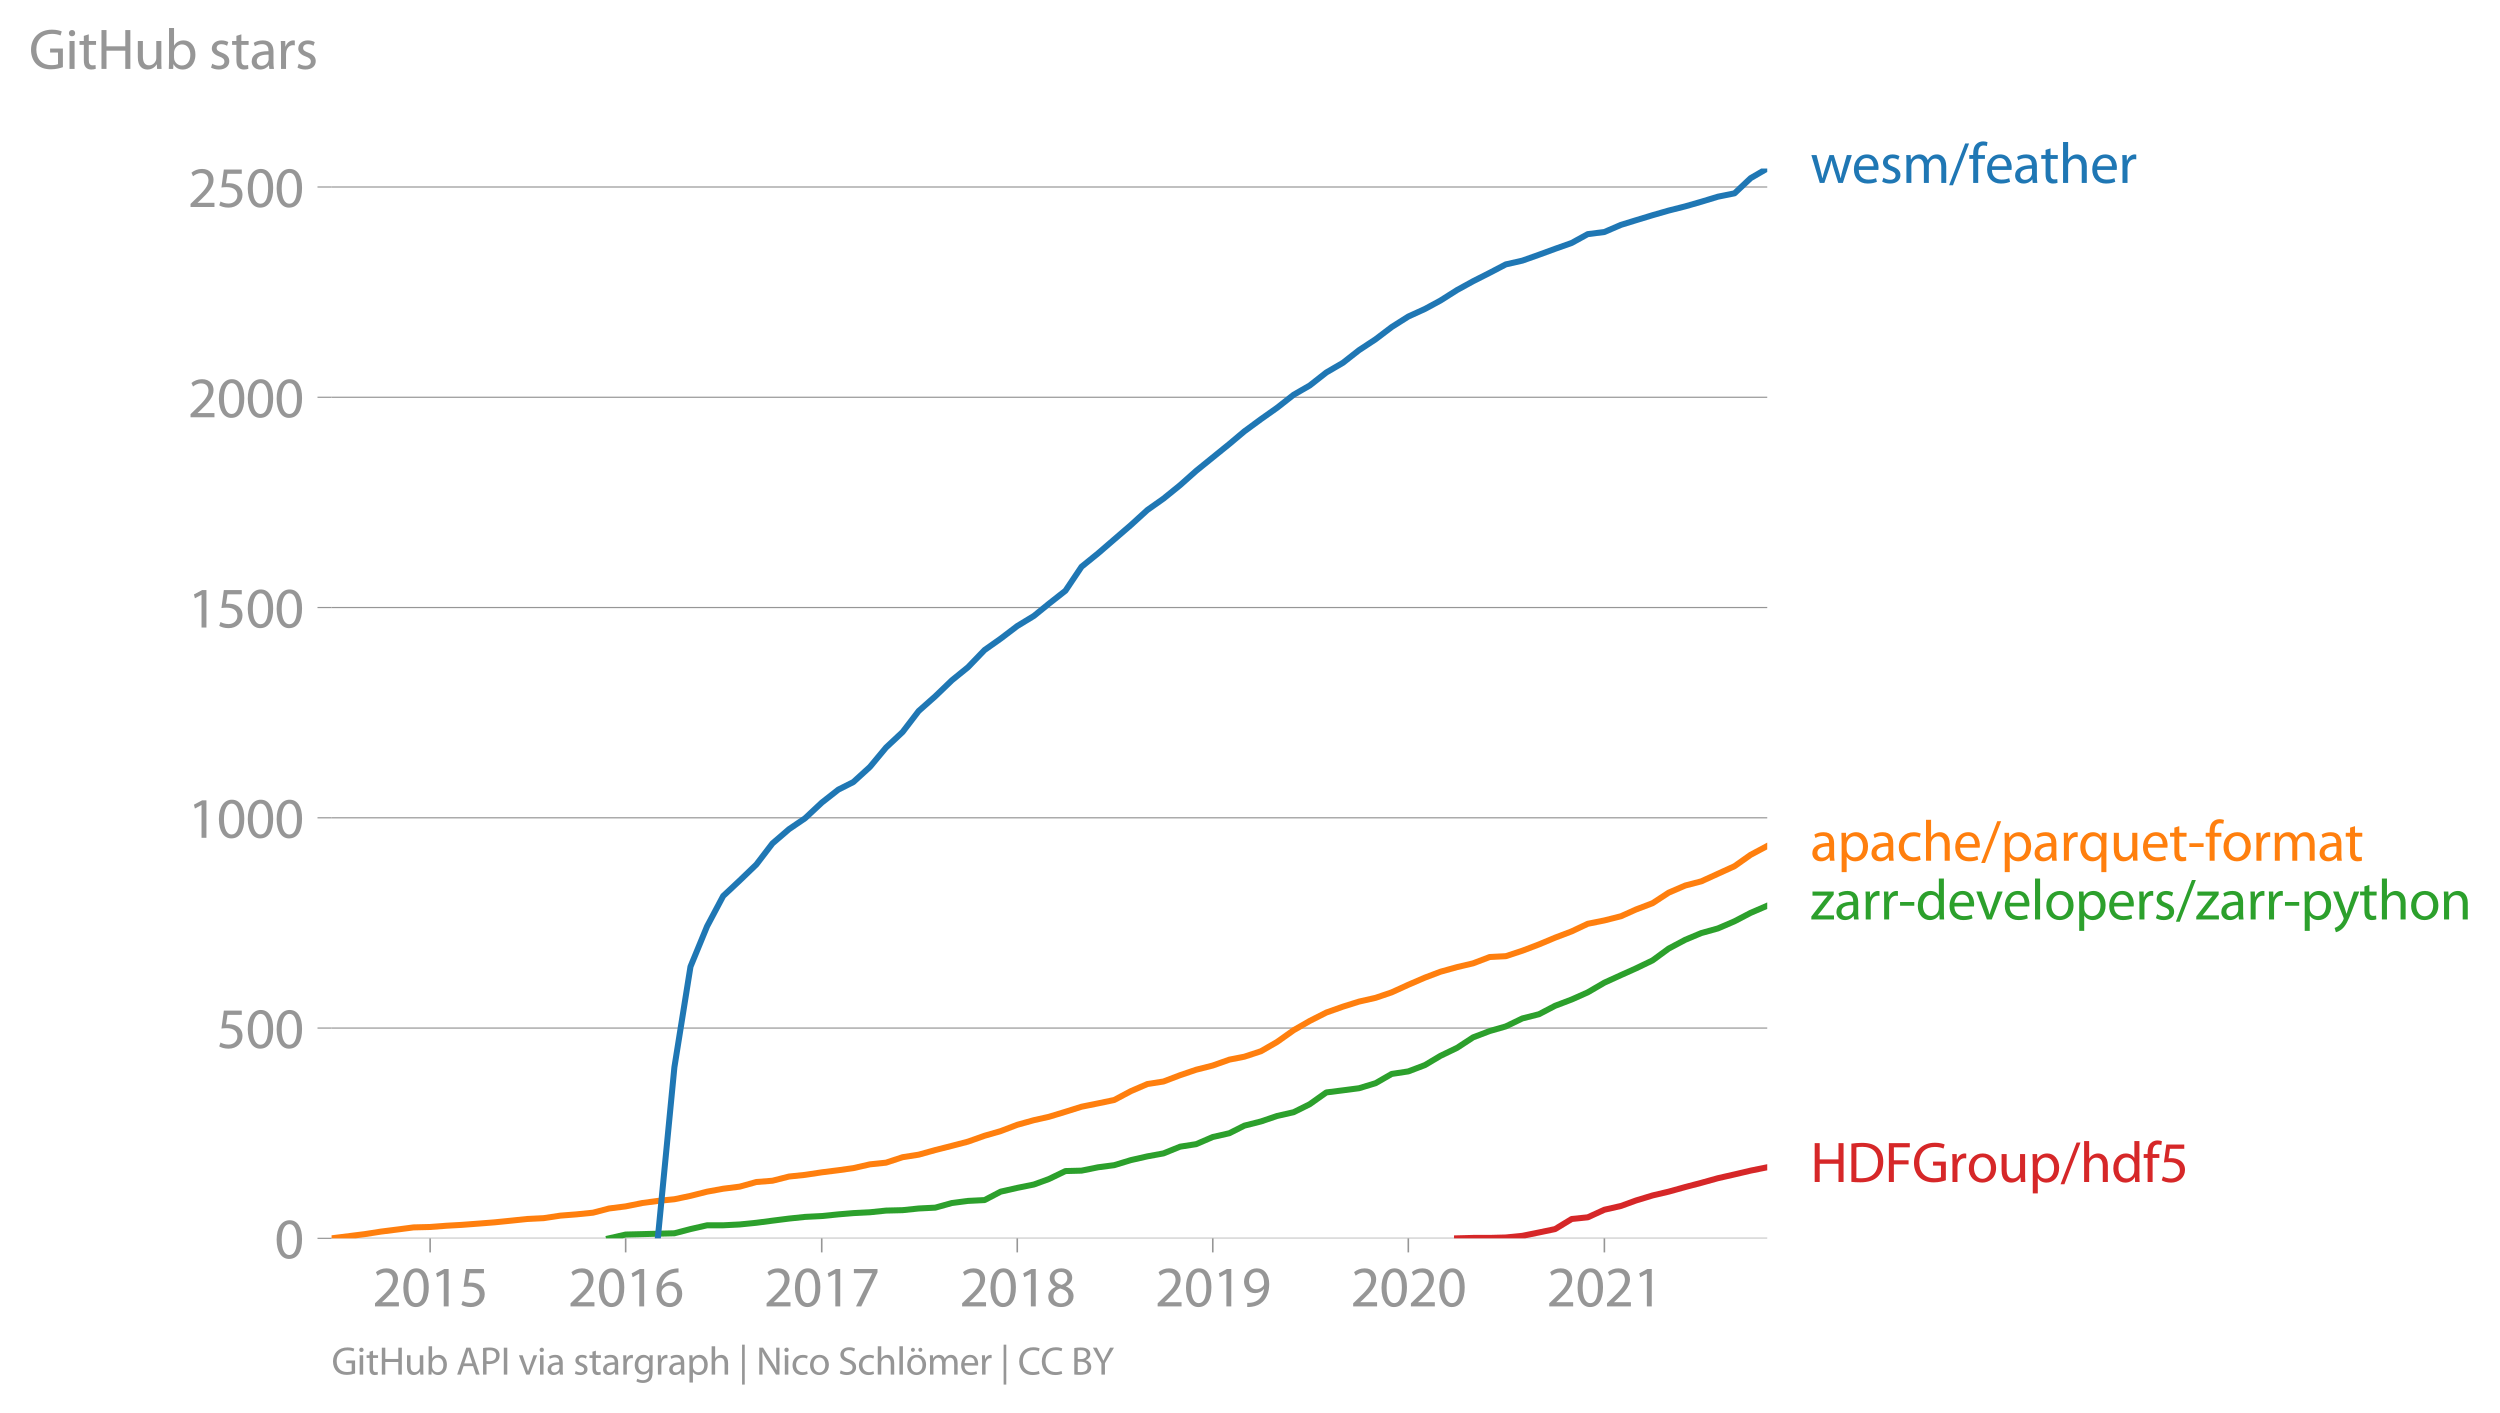 <svg height="468.746" viewBox="0 0 621.87 351.559" width="829.16" xmlns="http://www.w3.org/2000/svg" xmlns:xlink="http://www.w3.org/1999/xlink"><defs><style>*{stroke-linecap:butt;stroke-linejoin:round}</style></defs><g id="figure_1"><path d="M0 351.56h621.87V0H0z" style="fill:none" id="patch_1"/><g id="axes_1"><path d="M82.476 308.032h357.12V41.92H82.476z" style="fill:none" id="patch_2"/><g id="matplotlib.axis_1"><g id="xtick_1"><g id="line2d_1"><defs><path d="M0 0v3.5" id="m03d038267e" style="stroke:#969696;stroke-width:.4"/></defs><use style="fill:#969696;stroke:#969696;stroke-width:.4" x="106.995" xlink:href="#m03d038267e" y="308.032"/></g><g style="fill:#969696" transform="matrix(.14 0 0 -.14 92.632 324.972)" id="text_1"><defs><path d="M2944 0v467H1075v13l333 307c877 845 1434 1466 1434 2234 0 595-378 1209-1274 1209-480 0-890-179-1178-422l180-397c192 160 505 352 883 352 621 0 825-390 825-813-6-627-486-1164-1548-2176L288 346V0h2656z" id="MyriadPro-Regular-32" transform="scale(.016)"/><path d="M1677 4230c-845 0-1447-768-1447-2163C243 691 794-70 1606-70c922 0 1447 780 1447 2195 0 1325-499 2105-1376 2105zm-32-435c582 0 845-672 845-1696 0-1062-276-1734-852-1734-512 0-844 614-844 1696 0 1133 358 1734 851 1734z" id="MyriadPro-Regular-30" transform="scale(.016)"/><path d="M1510 0h544v4160h-480l-908-486 108-429 724 390h12V0z" id="MyriadPro-Regular-31" transform="scale(.016)"/><path d="M2771 4160H781L512 2163c154 19 339 45 576 45 832 0 1190-384 1197-922 0-556-455-902-986-902-377 0-717 128-889 230L269 186C467 58 851-70 1306-70c902 0 1548 608 1548 1420 0 525-268 884-595 1069-256 154-576 224-896 224-153 0-243-13-339-25l160 1068h1587v474z" id="MyriadPro-Regular-35" transform="scale(.016)"/></defs><use xlink:href="#MyriadPro-Regular-32"/><use x="51.3" xlink:href="#MyriadPro-Regular-30"/><use x="102.6" xlink:href="#MyriadPro-Regular-31"/><use x="153.9" xlink:href="#MyriadPro-Regular-35"/></g></g><g id="xtick_2"><use style="fill:#969696;stroke:#969696;stroke-width:.4" x="155.633" xlink:href="#m03d038267e" y="308.032" id="line2d_2"/><g style="fill:#969696" transform="matrix(.14 0 0 -.14 141.27 324.972)" id="text_2"><defs><path d="M2662 4224c-102 0-243-6-409-32-525-64-986-275-1331-614-410-410-704-1056-704-1876C218 621 800-70 1690-70c864 0 1382 704 1382 1465 0 813-518 1344-1254 1344-461 0-807-217-1005-480h-19c96 685 563 1331 1446 1479 160 25 307 32 422 25v461zM1690 365c-589 0-903 505-916 1190 0 103 26 186 64 250 154 301 468 512 807 512 518 0 857-359 857-954s-326-998-806-998h-6z" id="MyriadPro-Regular-36" transform="scale(.016)"/></defs><use xlink:href="#MyriadPro-Regular-32"/><use x="51.3" xlink:href="#MyriadPro-Regular-30"/><use x="102.6" xlink:href="#MyriadPro-Regular-31"/><use x="153.9" xlink:href="#MyriadPro-Regular-36"/></g></g><g id="xtick_3"><use style="fill:#969696;stroke:#969696;stroke-width:.4" x="204.403" xlink:href="#m03d038267e" y="308.032" id="line2d_3"/><g style="fill:#969696" transform="matrix(.14 0 0 -.14 190.04 324.972)" id="text_3"><defs><path d="M365 4160v-467h2035v-13L595 0h583l1811 3789v371H365z" id="MyriadPro-Regular-37" transform="scale(.016)"/></defs><use xlink:href="#MyriadPro-Regular-32"/><use x="51.3" xlink:href="#MyriadPro-Regular-30"/><use x="102.6" xlink:href="#MyriadPro-Regular-31"/><use x="153.9" xlink:href="#MyriadPro-Regular-37"/></g></g><g id="xtick_4"><use style="fill:#969696;stroke:#969696;stroke-width:.4" x="253.041" xlink:href="#m03d038267e" y="308.032" id="line2d_4"/><g style="fill:#969696" transform="matrix(.14 0 0 -.14 238.678 324.972)" id="text_4"><defs><path d="M1062 2170c-512-218-825-589-825-1114C237 448 762-70 1632-70c794 0 1414 486 1414 1209 0 506-320 871-838 1075v20c512 243 685 620 685 972 0 519-403 1024-1210 1024-729 0-1286-448-1286-1107 0-358 198-717 659-934l6-19zm583-1831c-531 0-851 371-832 794 0 397 262 717 749 857 563-160 915-403 915-908 0-423-327-743-832-743zm6 3488c506 0 704-345 704-678 0-378-275-634-633-755-480 128-794 352-794 768 0 358 256 665 723 665z" id="MyriadPro-Regular-38" transform="scale(.016)"/></defs><use xlink:href="#MyriadPro-Regular-32"/><use x="51.3" xlink:href="#MyriadPro-Regular-30"/><use x="102.6" xlink:href="#MyriadPro-Regular-31"/><use x="153.9" xlink:href="#MyriadPro-Regular-38"/></g></g><g id="xtick_5"><use style="fill:#969696;stroke:#969696;stroke-width:.4" x="301.679" xlink:href="#m03d038267e" y="308.032" id="line2d_5"/><g style="fill:#969696" transform="matrix(.14 0 0 -.14 287.316 324.972)" id="text_5"><defs><path d="M614-64c135-6 314 0 519 32 448 51 889 243 1209 557 410 397 717 1037 717 1952 0 1062-525 1753-1376 1753S262 3539 262 2752c0-710 480-1274 1229-1274 416 0 749 167 979 448h20c-77-492-276-857-551-1107-237-224-544-358-870-403-192-19-333-32-455-19V-64zm1024 3866c589 0 852-544 852-1255 0-89-20-153-52-205-147-249-441-435-819-435-486 0-800 365-800 883 0 589 339 1012 813 1012h6z" id="MyriadPro-Regular-39" transform="scale(.016)"/></defs><use xlink:href="#MyriadPro-Regular-32"/><use x="51.3" xlink:href="#MyriadPro-Regular-30"/><use x="102.6" xlink:href="#MyriadPro-Regular-31"/><use x="153.9" xlink:href="#MyriadPro-Regular-39"/></g></g><g id="xtick_6"><use style="fill:#969696;stroke:#969696;stroke-width:.4" x="350.316" xlink:href="#m03d038267e" y="308.032" id="line2d_6"/><g style="fill:#969696" transform="matrix(.14 0 0 -.14 335.953 324.972)" id="text_6"><use xlink:href="#MyriadPro-Regular-32"/><use x="51.3" xlink:href="#MyriadPro-Regular-30"/><use x="102.6" xlink:href="#MyriadPro-Regular-32"/><use x="153.9" xlink:href="#MyriadPro-Regular-30"/></g></g><g id="xtick_7"><use style="fill:#969696;stroke:#969696;stroke-width:.4" x="399.087" xlink:href="#m03d038267e" y="308.032" id="line2d_7"/><g style="fill:#969696" transform="matrix(.14 0 0 -.14 384.724 324.972)" id="text_7"><use xlink:href="#MyriadPro-Regular-32"/><use x="51.3" xlink:href="#MyriadPro-Regular-30"/><use x="102.6" xlink:href="#MyriadPro-Regular-32"/><use x="153.9" xlink:href="#MyriadPro-Regular-31"/></g></g></g><g id="matplotlib.axis_2"><g id="ytick_1"><path clip-path="url(#ped4499a489)" d="M82.476 308.032h357.12" style="fill:none;stroke:#969696;stroke-linecap:square;stroke-width:.3" id="line2d_8"/><g id="line2d_9"><defs><path d="M0 0h-3.5" id="mbc09b6b6f7" style="stroke:#969696;stroke-width:.3"/></defs><use style="fill:#969696;stroke:#969696;stroke-width:.3" x="82.476" xlink:href="#mbc09b6b6f7" y="308.032"/></g><use xlink:href="#MyriadPro-Regular-30" style="fill:#969696" transform="matrix(.14 0 0 -.14 68.295 313.002)" id="text_8"/></g><g id="ytick_2"><path clip-path="url(#ped4499a489)" d="M82.476 255.73h357.12" style="fill:none;stroke:#969696;stroke-linecap:square;stroke-width:.3" id="line2d_10"/><use style="fill:#969696;stroke:#969696;stroke-width:.3" x="82.476" xlink:href="#mbc09b6b6f7" y="255.73" id="line2d_11"/><g style="fill:#969696" transform="matrix(.14 0 0 -.14 53.932 260.7)" id="text_9"><use xlink:href="#MyriadPro-Regular-35"/><use x="51.3" xlink:href="#MyriadPro-Regular-30"/><use x="102.6" xlink:href="#MyriadPro-Regular-30"/></g></g><g id="ytick_3"><path clip-path="url(#ped4499a489)" d="M82.476 203.428h357.12" style="fill:none;stroke:#969696;stroke-linecap:square;stroke-width:.3" id="line2d_12"/><use style="fill:#969696;stroke:#969696;stroke-width:.3" x="82.476" xlink:href="#mbc09b6b6f7" y="203.428" id="line2d_13"/><g style="fill:#969696" transform="matrix(.14 0 0 -.14 46.75 208.398)" id="text_10"><use xlink:href="#MyriadPro-Regular-31"/><use x="51.3" xlink:href="#MyriadPro-Regular-30"/><use x="102.6" xlink:href="#MyriadPro-Regular-30"/><use x="153.9" xlink:href="#MyriadPro-Regular-30"/></g></g><g id="ytick_4"><path clip-path="url(#ped4499a489)" d="M82.476 151.127h357.12" style="fill:none;stroke:#969696;stroke-linecap:square;stroke-width:.3" id="line2d_14"/><use style="fill:#969696;stroke:#969696;stroke-width:.3" x="82.476" xlink:href="#mbc09b6b6f7" y="151.127" id="line2d_15"/><g style="fill:#969696" transform="matrix(.14 0 0 -.14 46.75 156.097)" id="text_11"><use xlink:href="#MyriadPro-Regular-31"/><use x="51.3" xlink:href="#MyriadPro-Regular-35"/><use x="102.6" xlink:href="#MyriadPro-Regular-30"/><use x="153.9" xlink:href="#MyriadPro-Regular-30"/></g></g><g id="ytick_5"><path clip-path="url(#ped4499a489)" d="M82.476 98.825h357.12" style="fill:none;stroke:#969696;stroke-linecap:square;stroke-width:.3" id="line2d_16"/><use style="fill:#969696;stroke:#969696;stroke-width:.3" x="82.476" xlink:href="#mbc09b6b6f7" y="98.825" id="line2d_17"/><g style="fill:#969696" transform="matrix(.14 0 0 -.14 46.75 103.795)" id="text_12"><use xlink:href="#MyriadPro-Regular-32"/><use x="51.3" xlink:href="#MyriadPro-Regular-30"/><use x="102.6" xlink:href="#MyriadPro-Regular-30"/><use x="153.9" xlink:href="#MyriadPro-Regular-30"/></g></g><g id="ytick_6"><path clip-path="url(#ped4499a489)" d="M82.476 46.523h357.12" style="fill:none;stroke:#969696;stroke-linecap:square;stroke-width:.3" id="line2d_18"/><use style="fill:#969696;stroke:#969696;stroke-width:.3" x="82.476" xlink:href="#mbc09b6b6f7" y="46.523" id="line2d_19"/><g style="fill:#969696" transform="matrix(.14 0 0 -.14 46.75 51.493)" id="text_13"><use xlink:href="#MyriadPro-Regular-32"/><use x="51.3" xlink:href="#MyriadPro-Regular-35"/><use x="102.6" xlink:href="#MyriadPro-Regular-30"/><use x="153.9" xlink:href="#MyriadPro-Regular-30"/></g></g><g style="fill:#969696" transform="matrix(.14 0 0 -.14 7.2 17.14)" id="text_14"><defs><path d="M3770 2266H2349v-448h877V531c-128-64-378-115-743-115-1005 0-1664 646-1664 1741 0 1081 685 1734 1735 1734 435 0 723-83 953-185l135 454c-186 90-576 198-1076 198-1446 0-2329-940-2336-2227 0-672 231-1248 602-1606 422-403 960-570 1613-570 582 0 1075 147 1325 237v2074z" id="MyriadPro-Regular-47" transform="scale(.016)"/><path d="M1030 0v3098H467V0h563zM749 4320c-205 0-352-154-352-352 0-192 141-346 339-346 224 0 365 154 358 346 0 198-134 352-345 352z" id="MyriadPro-Regular-69" transform="scale(.016)"/><path d="M595 3667v-569H115v-429h480V979c0-365 58-640 218-806C947 19 1158-70 1421-70c217 0 390 38 499 83l-26 422c-83-25-172-38-326-38-314 0-422 217-422 601v1671h806v429h-806v742l-551-173z" id="MyriadPro-Regular-74" transform="scale(.016)"/><path d="M486 4314V0h557v2022h2087V0h563v4314h-563V2509H1043v1805H486z" id="MyriadPro-Regular-48" transform="scale(.016)"/><path d="M3059 3098h-563V1197c0-103-19-205-51-288-103-250-365-512-743-512-512 0-691 397-691 985v1716H448V1286C448 198 1030-70 1517-70c550 0 877 326 1024 576h13l32-506h499c-19 243-26 525-26 845v2253z" id="MyriadPro-Regular-75" transform="scale(.016)"/><path d="M467 800c0-275-13-589-25-800h486l26 512h19c230-410 589-582 1037-582 691 0 1388 550 1388 1657 7 941-537 1581-1305 1581-499 0-858-224-1056-570h-13v1946H467V800zm557 998c0 90 19 167 32 231 115 429 474 691 858 691 601 0 921-531 921-1152 0-710-352-1190-941-1190-409 0-736 268-844 659-13 64-26 134-26 205v556z" id="MyriadPro-Regular-62" transform="scale(.016)"/><path d="M250 147C467 19 781-70 1120-70c736 0 1158 390 1158 934 0 461-275 730-812 934-404 154-589 269-589 525 0 231 185 423 518 423 288 0 512-103 634-180l141 410c-173 102-448 192-762 192-666 0-1069-410-1069-909 0-371 263-678 819-877 416-153 576-300 576-569 0-256-192-461-601-461-282 0-576 115-743 224L250 147z" id="MyriadPro-Regular-73" transform="scale(.016)"/><path d="M2643 1901c0 621-230 1267-1177 1267-391 0-762-109-1018-275l128-371c218 140 518 230 806 230 634 0 704-461 704-717v-64C890 1978 224 1568 224 819c0-448 320-889 947-889 442 0 775 217 947 460h20l44-390h512c-38 211-51 474-51 742v1159zm-544-858c0-57-13-121-32-179-89-262-345-518-749-518-288 0-531 172-531 537 0 602 698 711 1312 698v-538z" id="MyriadPro-Regular-61" transform="scale(.016)"/><path d="M467 0h557v1651c0 96 13 186 26 263 76 422 358 723 755 723 77 0 134-7 192-19v531c-51 13-96 19-160 19-378 0-717-262-858-678h-25l-20 608H442c19-288 25-602 25-967V0z" id="MyriadPro-Regular-72" transform="scale(.016)"/></defs><use xlink:href="#MyriadPro-Regular-47"/><use x="64.6" xlink:href="#MyriadPro-Regular-69"/><use x="88" xlink:href="#MyriadPro-Regular-74"/><use x="121.1" xlink:href="#MyriadPro-Regular-48"/><use x="186.3" xlink:href="#MyriadPro-Regular-75"/><use x="241.4" xlink:href="#MyriadPro-Regular-62"/><use x="298.3" xlink:href="#MyriadPro-Regular-20"/><use x="319.5" xlink:href="#MyriadPro-Regular-73"/><use x="359.1" xlink:href="#MyriadPro-Regular-74"/><use x="392.2" xlink:href="#MyriadPro-Regular-61"/><use x="440.4" xlink:href="#MyriadPro-Regular-72"/><use x="473.1" xlink:href="#MyriadPro-Regular-73"/></g></g><path clip-path="url(#ped4499a489)" d="m362.442 308.032 3.998-.104h4.13l3.998-.105 4.131-.418 4.131-.837 3.998-.837 4.13-2.51 3.998-.419 4.131-1.883 4.131-.941 3.731-1.36 4.131-1.255 3.998-.942 4.13-1.15 3.998-1.047 4.13-1.15 4.132-.942 3.997-.941 4.131-.837" style="fill:none;stroke:#d62728;stroke-linecap:square;stroke-width:1.5" id="line2d_20"/><path clip-path="url(#ped4499a489)" d="m151.502 308.032 4.13-.941 4.131-.105 3.865-.104 4.13-.105 3.998-1.046 4.131-.942h3.998l4.13-.209 4.131-.418 3.998-.523 4.13-.523 3.999-.419 4.13-.209 4.131-.418 3.731-.314 4.131-.21 3.998-.418 4.13-.104 3.998-.419 4.131-.209 4.131-1.15 3.998-.524 4.13-.209 3.998-2.092 4.131-.941 4.13-.837 3.732-1.36 4.13-1.987 3.998-.105 4.131-.837 3.998-.523 4.13-1.255 4.132-.942 3.997-.732 4.131-1.673 3.998-.628 4.13-1.778 4.132-.942 3.73-1.883 4.131-1.046 3.998-1.36 4.131-.94 3.998-1.988 4.13-2.93 4.131-.522 3.998-.523 4.13-1.256 3.998-2.3 4.131-.629 4.131-1.569 3.864-2.3 4.131-1.988 3.998-2.615 4.13-1.57 3.998-1.15 4.131-1.988 4.131-1.046 3.998-2.092 4.13-1.569 3.998-1.778 4.131-2.406 4.131-1.883 3.731-1.673 4.131-1.988 3.998-2.929 4.13-2.196 3.998-1.674 4.13-1.15 4.132-1.779 3.997-2.092 4.131-1.778" style="fill:none;stroke:#2ca02c;stroke-linecap:square;stroke-width:1.5" id="line2d_21"/><path clip-path="url(#ped4499a489)" d="m82.476 308.032 4.131-.523 4.131-.523 3.998-.627 4.13-.523 3.998-.524 4.13-.104 4.132-.314 3.73-.21 4.132-.313 3.997-.314 4.131-.418 3.998-.419 4.13-.209 4.132-.627 3.997-.314 4.131-.419 3.998-1.046 4.13-.523 4.131-.837 3.865-.523 4.13-.418 3.998-.837 4.131-1.046 3.998-.732 4.13-.523 4.131-1.15 3.998-.315 4.13-1.046 3.999-.418 4.13-.628 4.131-.523 3.731-.523 4.131-.941 3.998-.418 4.13-1.36 3.998-.628 4.131-1.15 4.131-1.047 3.998-1.046 4.13-1.464 3.998-1.15 4.131-1.57 4.13-1.15 3.732-.837 4.13-1.256 3.998-1.255 4.131-.837 3.998-.836 4.13-2.197 4.132-1.778 3.997-.628 4.131-1.57 3.998-1.359 4.13-1.046 4.132-1.464 3.73-.733 4.131-1.36 3.998-2.3 4.131-2.93 3.998-2.301 4.13-2.092 4.131-1.464 3.998-1.256 4.13-.941 3.998-1.36 4.131-1.883 4.131-1.778 3.864-1.465 4.131-1.15 3.998-.942 4.13-1.569 3.998-.209 4.131-1.36 4.131-1.569 3.998-1.674 4.13-1.569 3.998-1.882 4.131-.837 4.131-1.046 3.731-1.674 4.131-1.569 3.998-2.615 4.13-1.778 3.998-1.046 4.13-1.883 4.132-1.883 3.997-2.824 4.131-2.197" style="fill:none;stroke:#ff7f0e;stroke-linecap:square;stroke-width:1.5" id="line2d_22"/><g style="fill:#1f77b4" transform="matrix(.14 0 0 -.14 450.31 45.504)" id="text_15"><defs><path d="M115 3098 1050 0h512l499 1472c109 333 205 653 281 1024h13c77-365 167-672 275-1018L3104 0h512l998 3098h-556l-442-1556c-102-364-186-691-237-1004h-19c-70 313-160 640-275 1011l-480 1549h-474l-505-1575c-103-339-205-672-276-985h-19c-57 320-141 640-230 985L691 3098H115z" id="MyriadPro-Regular-77" transform="scale(.016)"/><path d="M2957 1446c6 58 19 148 19 263 0 569-269 1459-1280 1459-902 0-1453-736-1453-1670C243 563 813-70 1766-70c493 0 832 108 1031 198l-96 403c-211-89-455-160-858-160-563 0-1049 314-1062 1075h2176zM787 1850c45 390 295 915 864 915 634 0 787-557 781-915H787z" id="MyriadPro-Regular-65" transform="scale(.016)"/><path d="M467 0h551v1869c0 96 12 192 44 275 90 282 346 563 698 563 429 0 646-358 646-851V0h551v1914c0 102 19 204 45 281 96 275 345 512 665 512 455 0 672-358 672-953V0h551v1824c0 1075-608 1344-1018 1344-294 0-499-77-685-218-128-96-249-230-345-403h-13c-135 365-455 621-877 621-512 0-800-275-973-570h-19l-26 500H442c19-256 25-519 25-839V0z" id="MyriadPro-Regular-6d" transform="scale(.016)"/><path d="m422-256 1792 4640h-435L-6-256h428z" id="MyriadPro-Regular-2f" transform="scale(.016)"/><path d="M1082 0v2669h748v429h-748v166c0 474 121 896 601 896 160 0 275-32 359-70l76 435c-108 45-281 89-480 89-262 0-544-83-755-288-262-249-358-646-358-1081v-147H90v-429h435V0h557z" id="MyriadPro-Regular-66" transform="scale(.016)"/><path d="M467 0h563v1869c0 109 7 192 39 269 102 307 390 563 755 563 531 0 717-423 717-922V0h563v1843c0 1069-666 1325-1082 1325-211 0-409-64-576-160-172-96-313-237-403-397h-13v1933H467V0z" id="MyriadPro-Regular-68" transform="scale(.016)"/></defs><use xlink:href="#MyriadPro-Regular-77"/><use x="73.6" xlink:href="#MyriadPro-Regular-65"/><use x="123.7" xlink:href="#MyriadPro-Regular-73"/><use x="163.3" xlink:href="#MyriadPro-Regular-6d"/><use x="246.7" xlink:href="#MyriadPro-Regular-2f"/><use x="281" xlink:href="#MyriadPro-Regular-66"/><use x="310.2" xlink:href="#MyriadPro-Regular-65"/><use x="360.3" xlink:href="#MyriadPro-Regular-61"/><use x="408.5" xlink:href="#MyriadPro-Regular-74"/><use x="441.6" xlink:href="#MyriadPro-Regular-68"/><use x="497.1" xlink:href="#MyriadPro-Regular-65"/><use x="547.2" xlink:href="#MyriadPro-Regular-72"/></g><g style="fill:#ff7f0e" transform="matrix(.14 0 0 -.14 450.31 214.098)" id="text_16"><defs><path d="M467-1267h557V416h13c185-307 544-486 953-486 730 0 1408 550 1408 1664 0 940-563 1574-1312 1574-505 0-870-224-1100-602h-13l-26 532H442c12-295 25-615 25-1012v-3353zm557 3059c0 77 19 160 38 230 109 423 468 698 852 698 595 0 921-531 921-1152 0-710-345-1197-941-1197-403 0-742 269-844 659-13 71-26 148-26 231v531z" id="MyriadPro-Regular-70" transform="scale(.016)"/><path d="M2579 538c-160-71-371-154-691-154-614 0-1075 442-1075 1158 0 647 384 1172 1094 1172 307 0 519-71 653-148l128 436c-154 76-448 160-781 160-1011 0-1664-692-1664-1645C243 570 851-70 1786-70c416 0 742 108 889 185l-96 423z" id="MyriadPro-Regular-63" transform="scale(.016)"/><path d="M2579-1267h563v3513c0 320 7 589 20 852h-532l-19-468h-13c-153 301-473 538-953 538-653 0-1402-512-1402-1670C243 557 832-70 1555-70c499 0 845 243 1011 550h13v-1747zm0 2528c0-83-19-192-45-269-128-390-441-614-806-614-621 0-915 537-915 1152 0 697 352 1190 934 1190 423 0 723-294 807-640 19-70 25-160 25-237v-582z" id="MyriadPro-Regular-71" transform="scale(.016)"/><path d="M192 1939v-416h1581v416H192z" id="MyriadPro-Regular-2d" transform="scale(.016)"/><path d="M1779 3168c-857 0-1536-608-1536-1645C243 544 890-70 1728-70c749 0 1542 499 1542 1644 0 948-601 1594-1491 1594zm-13-422c666 0 928-666 928-1191 0-697-403-1203-940-1203-551 0-941 512-941 1190 0 589 288 1204 953 1204z" id="MyriadPro-Regular-6f" transform="scale(.016)"/></defs><use xlink:href="#MyriadPro-Regular-61"/><use x="48.2" xlink:href="#MyriadPro-Regular-70"/><use x="105.1" xlink:href="#MyriadPro-Regular-61"/><use x="153.3" xlink:href="#MyriadPro-Regular-63"/><use x="198.1" xlink:href="#MyriadPro-Regular-68"/><use x="253.6" xlink:href="#MyriadPro-Regular-65"/><use x="303.7" xlink:href="#MyriadPro-Regular-2f"/><use x="338" xlink:href="#MyriadPro-Regular-70"/><use x="394.9" xlink:href="#MyriadPro-Regular-61"/><use x="443.1" xlink:href="#MyriadPro-Regular-72"/><use x="475.8" xlink:href="#MyriadPro-Regular-71"/><use x="532.1" xlink:href="#MyriadPro-Regular-75"/><use x="587.2" xlink:href="#MyriadPro-Regular-65"/><use x="637.3" xlink:href="#MyriadPro-Regular-74"/><use x="670.4" xlink:href="#MyriadPro-Regular-2d"/><use x="701.1" xlink:href="#MyriadPro-Regular-66"/><use x="730.3" xlink:href="#MyriadPro-Regular-6f"/><use x="785.2" xlink:href="#MyriadPro-Regular-72"/><use x="817.9" xlink:href="#MyriadPro-Regular-6d"/><use x="901.3" xlink:href="#MyriadPro-Regular-61"/><use x="949.5" xlink:href="#MyriadPro-Regular-74"/></g><g style="fill:#2ca02c" transform="matrix(.14 0 0 -.14 450.31 228.714)" id="text_17"><defs><path d="M115 0h2515v448H819v13c141 160 269 313 397 486l1382 1799 7 352H243v-455h1677v-13c-141-166-269-313-403-480L115 326V0z" id="MyriadPro-Regular-7a" transform="scale(.016)"/><path d="M2579 4544V2694h-13c-140 250-460 474-934 474-755 0-1395-634-1389-1664C243 563 819-70 1568-70c506 0 883 262 1056 608h13l25-538h506c-19 211-26 525-26 800v3744h-563zm0-3245c0-89-6-166-25-243-103-422-448-672-826-672-608 0-915 518-915 1146 0 684 345 1196 928 1196 422 0 729-294 813-652 19-71 25-167 25-237v-538z" id="MyriadPro-Regular-64" transform="scale(.016)"/><path d="M83 3098 1261 0h537l1216 3098h-588l-602-1741c-102-282-192-538-262-794h-20c-64 256-147 512-249 794L685 3098H83z" id="MyriadPro-Regular-76" transform="scale(.016)"/><path d="M467 0h563v4544H467V0z" id="MyriadPro-Regular-6c" transform="scale(.016)"/><path d="M58 3098 1203 243c26-70 39-115 39-147s-20-77-45-134c-128-288-320-506-474-628-166-140-352-230-493-275l141-473c141 25 416 121 691 364 384 333 660 877 1063 1940l845 2208h-596l-614-1818c-77-224-141-461-198-646h-13c-51 185-128 428-199 633L672 3098H58z" id="MyriadPro-Regular-79" transform="scale(.016)"/><path d="M467 0h563v1862c0 96 13 192 39 263 96 313 384 576 755 576 531 0 717-416 717-915V0h563v1850c0 1062-666 1318-1094 1318-512 0-871-288-1024-582h-13l-32 512H442c19-256 25-519 25-839V0z" id="MyriadPro-Regular-6e" transform="scale(.016)"/></defs><use xlink:href="#MyriadPro-Regular-7a"/><use x="42.8" xlink:href="#MyriadPro-Regular-61"/><use x="91" xlink:href="#MyriadPro-Regular-72"/><use x="123.7" xlink:href="#MyriadPro-Regular-72"/><use x="156.4" xlink:href="#MyriadPro-Regular-2d"/><use x="187.1" xlink:href="#MyriadPro-Regular-64"/><use x="243.5" xlink:href="#MyriadPro-Regular-65"/><use x="293.6" xlink:href="#MyriadPro-Regular-76"/><use x="341.7" xlink:href="#MyriadPro-Regular-65"/><use x="391.8" xlink:href="#MyriadPro-Regular-6c"/><use x="415.4" xlink:href="#MyriadPro-Regular-6f"/><use x="470.3" xlink:href="#MyriadPro-Regular-70"/><use x="527.2" xlink:href="#MyriadPro-Regular-65"/><use x="577.3" xlink:href="#MyriadPro-Regular-72"/><use x="610" xlink:href="#MyriadPro-Regular-73"/><use x="649.6" xlink:href="#MyriadPro-Regular-2f"/><use x="683.9" xlink:href="#MyriadPro-Regular-7a"/><use x="726.7" xlink:href="#MyriadPro-Regular-61"/><use x="774.9" xlink:href="#MyriadPro-Regular-72"/><use x="807.6" xlink:href="#MyriadPro-Regular-72"/><use x="840.3" xlink:href="#MyriadPro-Regular-2d"/><use x="871" xlink:href="#MyriadPro-Regular-70"/><use x="927.9" xlink:href="#MyriadPro-Regular-79"/><use x="975" xlink:href="#MyriadPro-Regular-74"/><use x="1008.1" xlink:href="#MyriadPro-Regular-68"/><use x="1063.6" xlink:href="#MyriadPro-Regular-6f"/><use x="1118.5" xlink:href="#MyriadPro-Regular-6e"/></g><g style="fill:#d62728" transform="matrix(.14 0 0 -.14 450.31 294.015)" id="text_18"><defs><path d="M486 13c282-32 615-51 1012-51 838 0 1504 217 1907 620 403 397 621 973 621 1677 0 698-224 1197-608 1549-378 352-948 538-1748 538-441 0-844-39-1184-90V13zm557 3833c147 32 365 58 653 58 1178 0 1754-646 1747-1664 0-1165-646-1830-1837-1830-217 0-422 6-563 32v3404z" id="MyriadPro-Regular-44" transform="scale(.016)"/><path d="M486 0h557v1952h1632v461H1043v1433h1767v468H486V0z" id="MyriadPro-Regular-46" transform="scale(.016)"/></defs><use xlink:href="#MyriadPro-Regular-48"/><use x="65.2" xlink:href="#MyriadPro-Regular-44"/><use x="131.8" xlink:href="#MyriadPro-Regular-46"/><use x="180.5" xlink:href="#MyriadPro-Regular-47"/><use x="245.1" xlink:href="#MyriadPro-Regular-72"/><use x="277.8" xlink:href="#MyriadPro-Regular-6f"/><use x="332.7" xlink:href="#MyriadPro-Regular-75"/><use x="387.8" xlink:href="#MyriadPro-Regular-70"/><use x="444.7" xlink:href="#MyriadPro-Regular-2f"/><use x="479" xlink:href="#MyriadPro-Regular-68"/><use x="534.5" xlink:href="#MyriadPro-Regular-64"/><use x="590.9" xlink:href="#MyriadPro-Regular-66"/><use x="620.1" xlink:href="#MyriadPro-Regular-35"/></g><g style="fill:#969696" transform="matrix(.097 0 0 -.097 82.476 341.93)" id="text_19"><defs><path d="M2714 1357 3174 0h596L2298 4314h-672L160 0h576l448 1357h1530zm-1415 435 423 1248c83 262 153 525 217 781h13c64-250 128-506 224-787l422-1242H1299z" id="MyriadPro-Regular-41" transform="scale(.016)"/><path d="M486 0h557v1728c128-32 282-38 448-38 544 0 1024 160 1319 473 217 224 332 531 332 922 0 384-140 697-377 902-256 231-659 359-1210 359-448 0-800-39-1069-84V0zm557 3859c96 26 282 45 525 45 614 0 1018-275 1018-845 0-595-410-921-1082-921-186 0-339 12-461 44v1677z" id="MyriadPro-Regular-50" transform="scale(.016)"/><path d="M486 4314V0h557v4314H486z" id="MyriadPro-Regular-49" transform="scale(.016)"/><path d="M3110 2246c0 378 13 628 26 852h-493l-25-468h-13c-135 256-429 538-967 538-710 0-1395-595-1395-1645C243 666 794 13 1562 13c480 0 812 230 985 518h13V186c0-781-422-1082-998-1082-384 0-704 115-909 243l-141-429c250-166 659-256 1030-256 391 0 826 90 1127 372 301 268 441 704 441 1414v1798zm-556-928c0-96-13-204-45-300-122-359-435-576-781-576-608 0-915 505-915 1113 0 717 384 1171 921 1171 410 0 685-268 788-595 25-77 32-160 32-256v-557z" id="MyriadPro-Regular-67" transform="scale(.016)"/><path d="M550 4800v-6400h429v6400H550z" id="MyriadPro-Regular-7c" transform="scale(.016)"/><path d="M1011 0v1843c0 717-13 1235-45 1779l20 7c217-467 505-960 806-1440L3162 0h563v4314h-525V2509c0-672 13-1197 64-1773l-13-6c-205 441-454 896-774 1401L1094 4314H486V0h525z" id="MyriadPro-Regular-4e" transform="scale(.016)"/><path d="M269 211C499 58 954-70 1370-70c1017 0 1510 582 1510 1248 0 633-371 985-1101 1267-595 230-857 429-857 832 0 294 224 646 812 646 391 0 679-128 820-205l153 455c-192 109-512 211-953 211-839 0-1396-499-1396-1171 0-608 436-973 1140-1223 582-224 812-454 812-857 0-435-332-736-902-736-384 0-749 128-998 281L269 211z" id="MyriadPro-Regular-53" transform="scale(.016)"/><path d="M1165 3648c185 0 313 154 313 326 0 186-134 327-313 327s-327-147-327-327c0-172 135-326 320-326h7zm1184 0c185 0 313 154 313 326 0 186-134 327-313 327s-320-147-320-327c0-172 128-326 313-326h7zm-570-480c-857 0-1536-608-1536-1645C243 544 890-70 1728-70c749 0 1542 499 1542 1644 0 948-601 1594-1491 1594zm-13-422c666 0 928-666 928-1191 0-697-403-1203-940-1203-551 0-941 512-941 1190 0 589 288 1204 953 1204z" id="MyriadPro-Regular-f6" transform="scale(.016)"/><path d="M3386 582c-224-108-570-179-909-179-1050 0-1658 679-1658 1735 0 1132 672 1779 1683 1779 359 0 660-77 871-179l134 454c-147 77-486 192-1024 192-1337 0-2253-915-2253-2266C230 704 1146-70 2362-70c524 0 934 108 1139 211l-115 441z" id="MyriadPro-Regular-43" transform="scale(.016)"/><path d="M486 13c186-26 480-51 864-51 704 0 1191 128 1492 403 217 211 364 493 364 864 0 640-480 979-889 1081v13c454 167 729 531 729 947 0 340-134 596-358 762-269 218-627 314-1184 314-390 0-774-39-1018-90V13zm557 3865c90 20 237 39 493 39 563 0 947-199 947-704 0-416-345-723-934-723h-506v1388zm0-1811h461c608 0 1114-243 1114-832 0-627-532-838-1108-838-198 0-358 6-467 25v1645z" id="MyriadPro-Regular-42" transform="scale(.016)"/><path d="M2010 0v1837l1446 2477h-634l-620-1191c-167-326-314-608-436-889h-12c-135 300-263 563-429 889L717 4314H83l1363-2484V0h564z" id="MyriadPro-Regular-59" transform="scale(.016)"/></defs><use xlink:href="#MyriadPro-Regular-47"/><use x="64.6" xlink:href="#MyriadPro-Regular-69"/><use x="88" xlink:href="#MyriadPro-Regular-74"/><use x="121.1" xlink:href="#MyriadPro-Regular-48"/><use x="186.3" xlink:href="#MyriadPro-Regular-75"/><use x="241.4" xlink:href="#MyriadPro-Regular-62"/><use x="298.3" xlink:href="#MyriadPro-Regular-20"/><use x="319.5" xlink:href="#MyriadPro-Regular-41"/><use x="380.7" xlink:href="#MyriadPro-Regular-50"/><use x="433.9" xlink:href="#MyriadPro-Regular-49"/><use x="457.8" xlink:href="#MyriadPro-Regular-20"/><use x="479" xlink:href="#MyriadPro-Regular-76"/><use x="527.1" xlink:href="#MyriadPro-Regular-69"/><use x="550.5" xlink:href="#MyriadPro-Regular-61"/><use x="598.7" xlink:href="#MyriadPro-Regular-20"/><use x="619.9" xlink:href="#MyriadPro-Regular-73"/><use x="659.5" xlink:href="#MyriadPro-Regular-74"/><use x="692.6" xlink:href="#MyriadPro-Regular-61"/><use x="740.8" xlink:href="#MyriadPro-Regular-72"/><use x="773.5" xlink:href="#MyriadPro-Regular-67"/><use x="829.4" xlink:href="#MyriadPro-Regular-72"/><use x="862.1" xlink:href="#MyriadPro-Regular-61"/><use x="910.3" xlink:href="#MyriadPro-Regular-70"/><use x="967.2" xlink:href="#MyriadPro-Regular-68"/><use x="1022.7" xlink:href="#MyriadPro-Regular-20"/><use x="1043.9" xlink:href="#MyriadPro-Regular-7c"/><use x="1067.8" xlink:href="#MyriadPro-Regular-20"/><use x="1089" xlink:href="#MyriadPro-Regular-4e"/><use x="1154.8" xlink:href="#MyriadPro-Regular-69"/><use x="1178.2" xlink:href="#MyriadPro-Regular-63"/><use x="1223" xlink:href="#MyriadPro-Regular-6f"/><use x="1277.9" xlink:href="#MyriadPro-Regular-20"/><use x="1299.1" xlink:href="#MyriadPro-Regular-53"/><use x="1348.4" xlink:href="#MyriadPro-Regular-63"/><use x="1393.2" xlink:href="#MyriadPro-Regular-68"/><use x="1448.7" xlink:href="#MyriadPro-Regular-6c"/><use x="1472.3" xlink:href="#MyriadPro-Regular-f6"/><use x="1527.2" xlink:href="#MyriadPro-Regular-6d"/><use x="1610.6" xlink:href="#MyriadPro-Regular-65"/><use x="1660.7" xlink:href="#MyriadPro-Regular-72"/><use x="1693.4" xlink:href="#MyriadPro-Regular-20"/><use x="1714.6" xlink:href="#MyriadPro-Regular-7c"/><use x="1738.5" xlink:href="#MyriadPro-Regular-20"/><use x="1759.7" xlink:href="#MyriadPro-Regular-43"/><use x="1817.7" xlink:href="#MyriadPro-Regular-43"/><use x="1875.7" xlink:href="#MyriadPro-Regular-20"/><use x="1896.9" xlink:href="#MyriadPro-Regular-42"/><use x="1951.1" xlink:href="#MyriadPro-Regular-59"/></g><path clip-path="url(#ped4499a489)" d="m163.628 308.032 4.13-42.574 3.998-25 4.131-10.042 3.998-7.531 4.13-3.87 4.131-3.976 3.998-5.23 4.13-3.556 3.999-2.72 4.13-3.87 4.131-3.243 3.731-1.883 4.131-3.766 3.998-4.811 4.13-3.87 3.998-5.23 4.131-3.662 4.131-3.975 3.998-3.243 4.13-4.288 3.998-2.825 4.131-3.138 4.13-2.51 3.732-3.034 4.13-3.243 3.998-5.962 4.131-3.347 3.998-3.452 4.13-3.557 4.132-3.766 3.997-2.824 4.131-3.347 3.998-3.557 4.13-3.347 4.132-3.347 3.73-3.138 4.131-3.034 3.998-2.824 4.131-3.243 3.998-2.301 4.13-3.243 4.131-2.406 3.998-3.138 4.13-2.72 3.998-3.033 4.131-2.615 4.131-1.883 3.864-2.092 4.131-2.615 3.998-2.197 4.13-2.092 3.998-2.092 4.131-.942 4.131-1.464 3.998-1.464 4.13-1.465 3.998-2.197 4.131-.523 4.131-1.778 3.731-1.15 4.131-1.256 3.998-1.15 4.13-1.046 3.998-1.151 4.13-1.255 4.132-.837 3.997-3.766 4.131-2.406" style="fill:none;stroke:#1f77b4;stroke-linecap:square;stroke-width:1.5" id="line2d_23"/></g></g><defs><clipPath id="ped4499a489"><path d="M82.476 41.92h357.12v266.112H82.476z"/></clipPath></defs></svg>